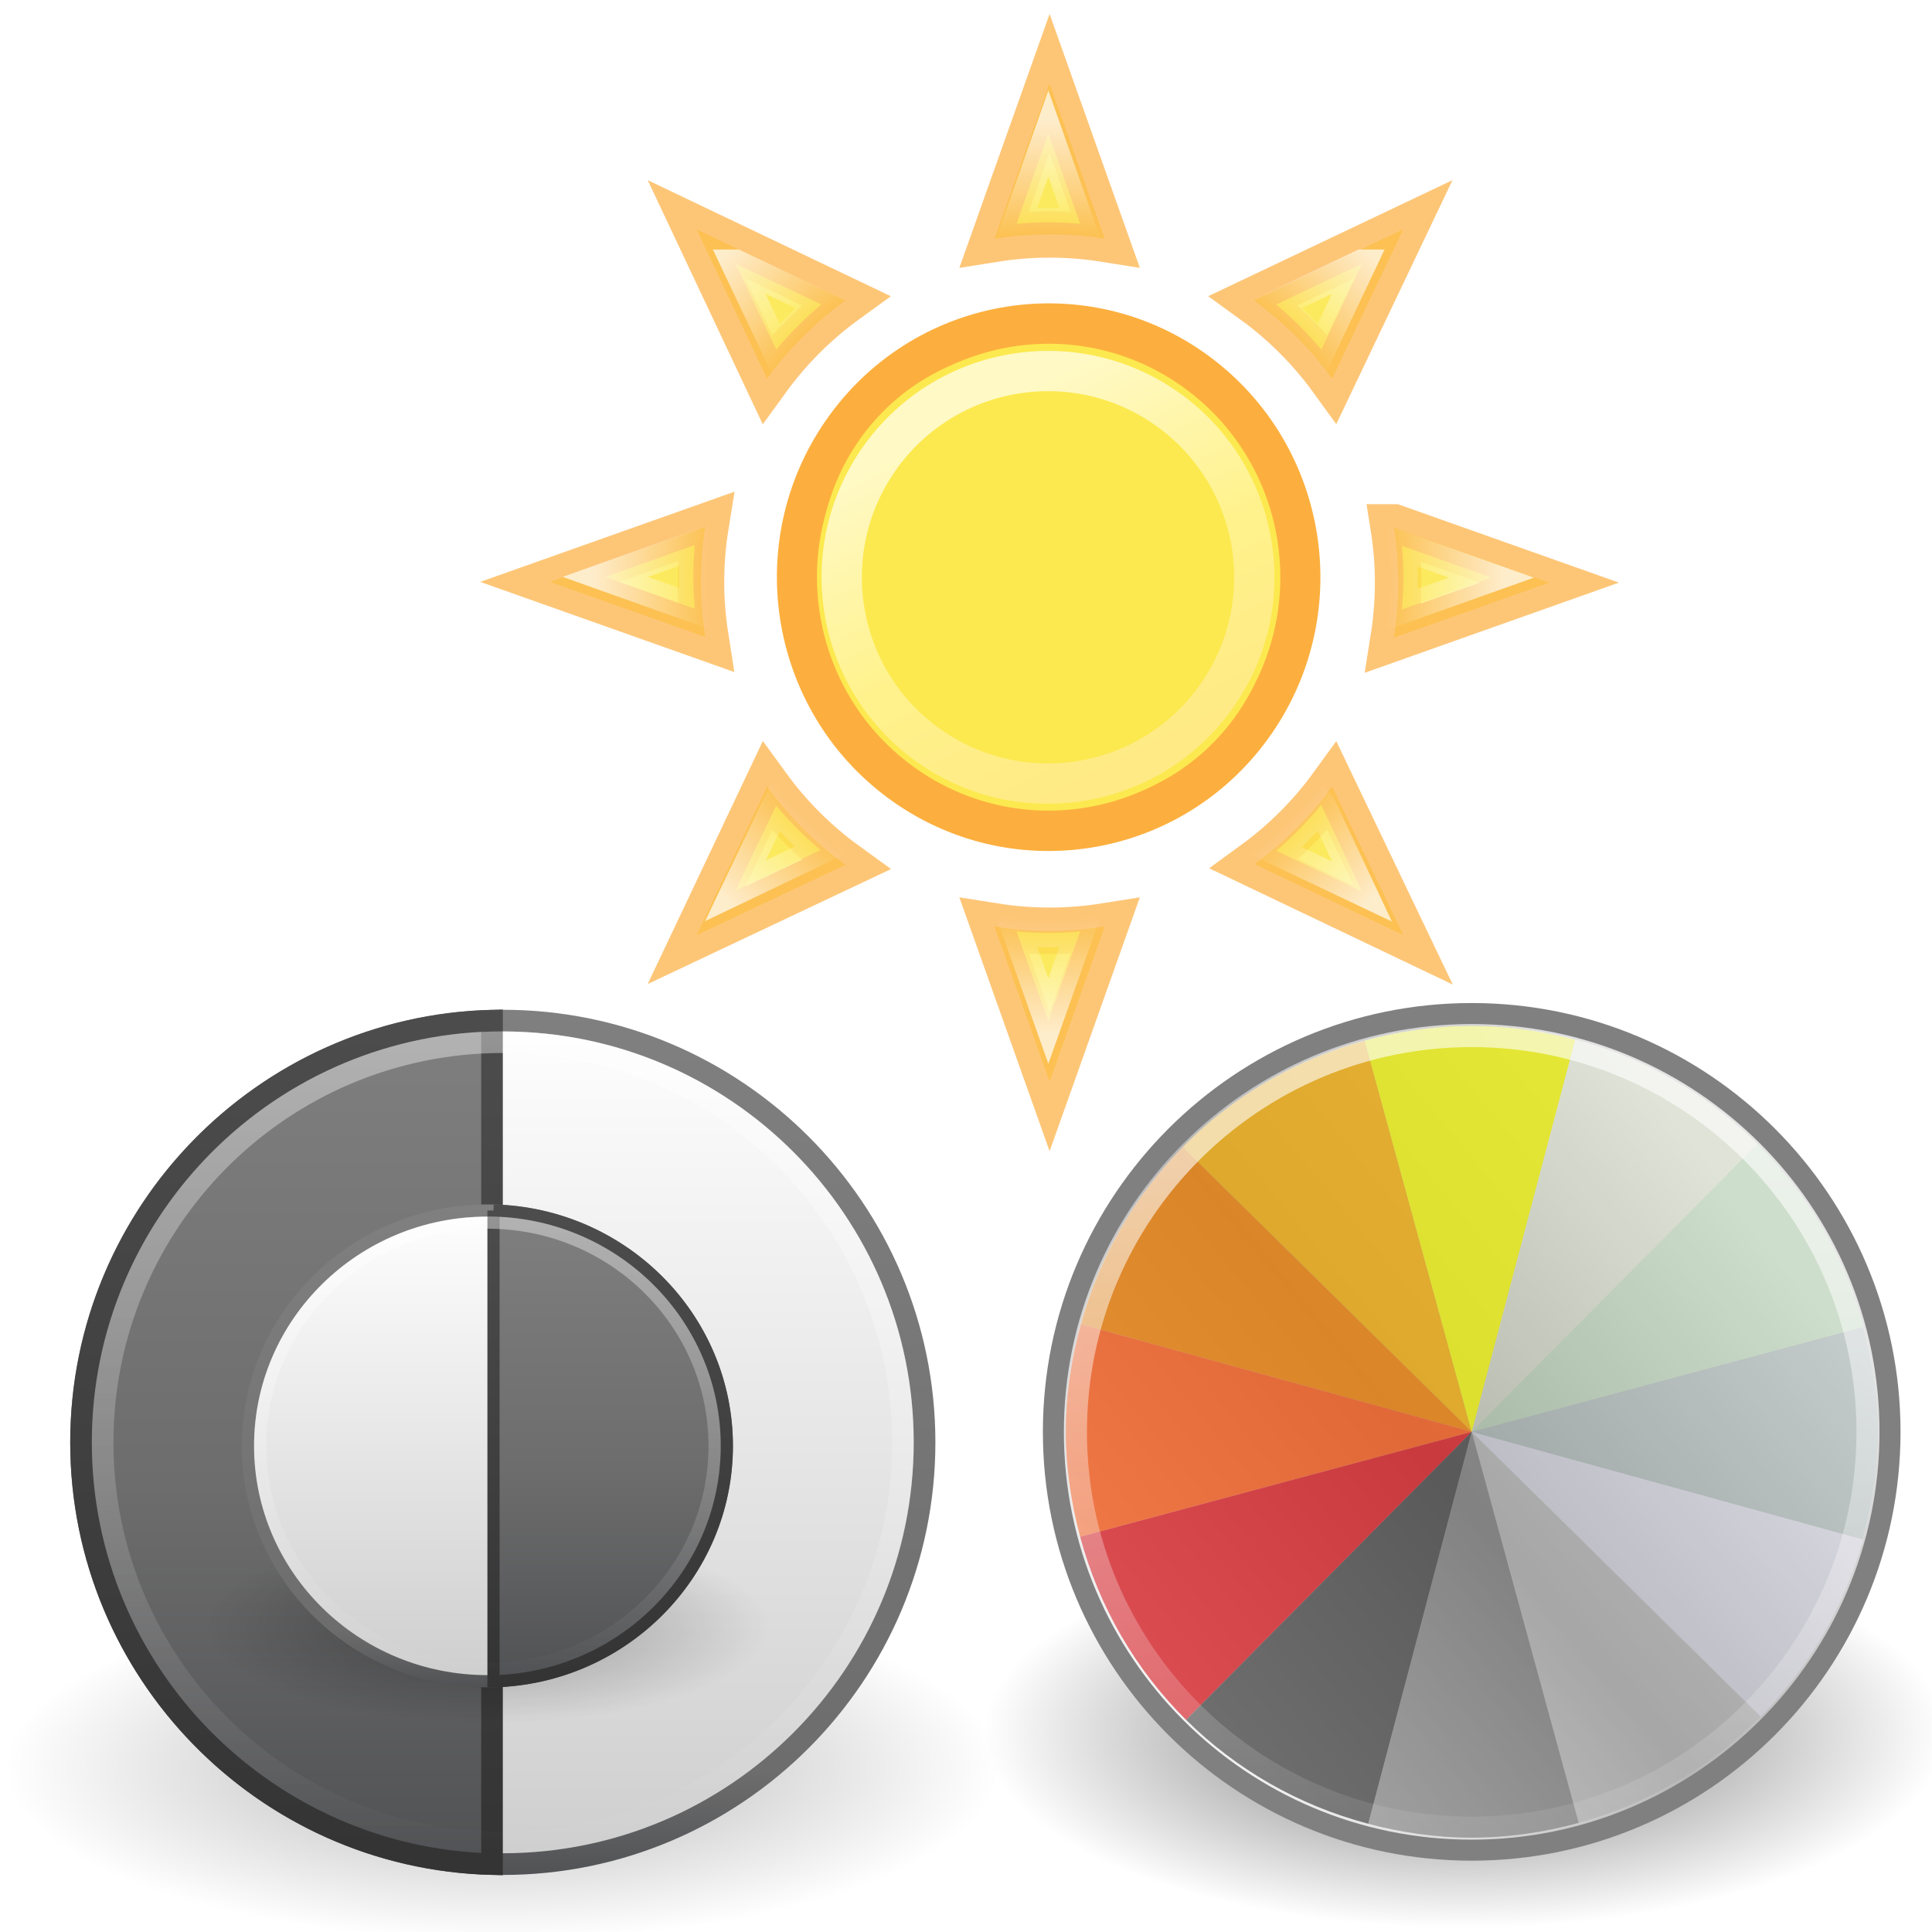 <?xml version="1.0" encoding="UTF-8" standalone="no"?>
<!-- Created with Inkscape (http://www.inkscape.org/) -->

<svg
   xmlns:dc="http://purl.org/dc/elements/1.1/"
   xmlns:cc="http://creativecommons.org/ns#"
   xmlns:rdf="http://www.w3.org/1999/02/22-rdf-syntax-ns#"
   xmlns:svg="http://www.w3.org/2000/svg"
   xmlns="http://www.w3.org/2000/svg"
   xmlns:xlink="http://www.w3.org/1999/xlink"
   xmlns:sodipodi="http://sodipodi.sourceforge.net/DTD/sodipodi-0.dtd"
   xmlns:inkscape="http://www.inkscape.org/namespaces/inkscape"
   inkscape:export-ydpi="90.000000"
   inkscape:export-xdpi="90.000000"
   inkscape:export-filename="/home/jimmac/Desktop/wi-fi.png"
   width="48"
   height="48"
   id="svg11300"
   sodipodi:version="0.32"
   inkscape:version="0.48.1 r9760"
   sodipodi:docname="plugin-obs.svg"
   inkscape:output_extension="org.inkscape.output.svg.inkscape"
   version="1.0">
  <defs
     id="defs3">
    <linearGradient
       id="linearGradient4026">
      <stop
         style="stop-color:#fff9c6;stop-opacity:1"
         offset="0"
         id="stop4028" />
      <stop
         id="stop4042"
         offset="0.542"
         style="stop-color:#fff28c;stop-opacity:1;" />
      <stop
         style="stop-color:#ffea85;stop-opacity:1;"
         offset="1"
         id="stop4030" />
    </linearGradient>
    <linearGradient
       id="linearGradient4083">
      <stop
         style="stop-color:#ffffff;stop-opacity:0;"
         offset="0"
         id="stop4085" />
      <stop
         id="stop4089"
         offset="0.75"
         style="stop-color:#ffffff;stop-opacity:0;" />
      <stop
         style="stop-color:#ffffff;stop-opacity:1;"
         offset="1"
         id="stop4087" />
    </linearGradient>
    <radialGradient
       inkscape:collect="always"
       xlink:href="#linearGradient4083"
       id="radialGradient3033"
       gradientUnits="userSpaceOnUse"
       gradientTransform="matrix(0.592,0,0,0.593,11.84,-15.521)"
       cx="24"
       cy="23.382"
       fx="24"
       fy="23.382"
       r="19.142" />
    <linearGradient
       inkscape:collect="always"
       xlink:href="#linearGradient4026"
       id="linearGradient3039"
       gradientUnits="userSpaceOnUse"
       x1="-28.969"
       y1="-25.327"
       x2="-37.197"
       y2="-9.559" />
    <radialGradient
       r="10.625"
       fy="4.625"
       fx="62.625"
       cy="4.625"
       cx="62.625"
       gradientTransform="matrix(2.165,0,0,0.753,-111.565,36.518)"
       gradientUnits="userSpaceOnUse"
       id="radialGradient3176"
       xlink:href="#linearGradient8838"
       inkscape:collect="always" />
    <linearGradient
       id="linearGradient8838">
      <stop
         id="stop8840"
         style="stop-color:#000000;stop-opacity:1"
         offset="0" />
      <stop
         id="stop8842"
         style="stop-color:#000000;stop-opacity:0"
         offset="1" />
    </linearGradient>
    <linearGradient
       inkscape:collect="always"
       xlink:href="#linearGradient3268-4-9"
       id="linearGradient2950-8"
       gradientUnits="userSpaceOnUse"
       gradientTransform="matrix(0.998,0,0,0.998,0.515,7.859)"
       x1="17.61"
       y1="1"
       x2="17.61"
       y2="23.063" />
    <linearGradient
       id="linearGradient3268-4-9">
      <stop
         id="stop3270-6-3"
         style="stop-color:#ffffff;stop-opacity:1"
         offset="0" />
      <stop
         id="stop3272-2-6"
         style="stop-color:#cdcdcd;stop-opacity:1"
         offset="1" />
    </linearGradient>
    <linearGradient
       inkscape:collect="always"
       xlink:href="#linearGradient3334-995-903-143-677-209-356-728-8-0"
       id="linearGradient2952-8"
       gradientUnits="userSpaceOnUse"
       gradientTransform="matrix(0.515,0,0,0.515,0.131,7.474)"
       x1="12.963"
       y1="2.684"
       x2="12.963"
       y2="45.326" />
    <linearGradient
       id="linearGradient3334-995-903-143-677-209-356-728-8-0">
      <stop
         id="stop5026-6-2"
         style="stop-color:#808080;stop-opacity:1"
         offset="0" />
      <stop
         id="stop5028-2-1"
         style="stop-color:#6d6d6d;stop-opacity:1"
         offset="0.873" />
      <stop
         id="stop5030-8-0"
         style="stop-color:#4f5053;stop-opacity:1"
         offset="1" />
    </linearGradient>
    <linearGradient
       inkscape:collect="always"
       xlink:href="#linearGradient3356-2-1"
       id="linearGradient2945-2"
       gradientUnits="userSpaceOnUse"
       gradientTransform="matrix(0,1.376,-1.329,0,29.293,3.652)"
       x1="3.697"
       y1="16.723"
       x2="19.821"
       y2="16.723" />
    <linearGradient
       id="linearGradient3356-2-1">
      <stop
         id="stop3358-8-5"
         style="stop-color:#808080;stop-opacity:1"
         offset="0" />
      <stop
         id="stop3360-9-9"
         style="stop-color:#6d6d6d;stop-opacity:1"
         offset="0.546" />
      <stop
         id="stop3362-6-9"
         style="stop-color:#4f5053;stop-opacity:1"
         offset="1" />
    </linearGradient>
    <linearGradient
       inkscape:collect="always"
       xlink:href="#linearGradient3227-7-4"
       id="linearGradient2947-1"
       gradientUnits="userSpaceOnUse"
       gradientTransform="matrix(0,1.376,-1.329,0,45.119,-68.778)"
       x1="56.323"
       y1="25.883"
       x2="72.452"
       y2="25.883" />
    <linearGradient
       id="linearGradient3227-7-4">
      <stop
         id="stop3229-0-9"
         style="stop-color:#4d4d4d;stop-opacity:1"
         offset="0" />
      <stop
         id="stop3231-1-1"
         style="stop-color:#333333;stop-opacity:1"
         offset="1" />
    </linearGradient>
    <linearGradient
       inkscape:collect="always"
       xlink:href="#linearGradient4873"
       id="linearGradient2922"
       gradientUnits="userSpaceOnUse"
       gradientTransform="matrix(1.137,0,0,1.137,-58.217,23.827)"
       x1="63.397"
       y1="-12.489"
       x2="63.397"
       y2="5.468" />
    <linearGradient
       id="linearGradient4873">
      <stop
         id="stop4875"
         style="stop-color:#ffffff;stop-opacity:1"
         offset="0" />
      <stop
         id="stop4877"
         style="stop-color:#ffffff;stop-opacity:0"
         offset="1" />
    </linearGradient>
    <radialGradient
       inkscape:collect="always"
       xlink:href="#linearGradient8838"
       id="radialGradient3040"
       gradientUnits="userSpaceOnUse"
       gradientTransform="matrix(-0.661,0,0,0.226,53.473,23.377)"
       cx="62.625"
       cy="4.625"
       fx="62.625"
       fy="4.625"
       r="10.625" />
    <linearGradient
       id="linearGradient3311">
      <stop
         id="stop3313"
         style="stop-color:#000000;stop-opacity:1"
         offset="0" />
      <stop
         id="stop3315"
         style="stop-color:#000000;stop-opacity:0"
         offset="1" />
    </linearGradient>
    <linearGradient
       inkscape:collect="always"
       xlink:href="#linearGradient3268-4-9"
       id="linearGradient3042"
       gradientUnits="userSpaceOnUse"
       gradientTransform="matrix(-0.567,0,0,0.557,18.909,13.24)"
       x1="17.61"
       y1="1"
       x2="17.61"
       y2="23.063" />
    <linearGradient
       id="linearGradient3318">
      <stop
         id="stop3320"
         style="stop-color:#ffffff;stop-opacity:1"
         offset="0" />
      <stop
         id="stop3322"
         style="stop-color:#cdcdcd;stop-opacity:1"
         offset="1" />
    </linearGradient>
    <linearGradient
       inkscape:collect="always"
       xlink:href="#linearGradient3334-995-903-143-677-209-356-728-8-0"
       id="linearGradient3044"
       gradientUnits="userSpaceOnUse"
       gradientTransform="matrix(-0.292,0,0,0.287,19.127,13.025)"
       x1="12.963"
       y1="2.684"
       x2="12.963"
       y2="45.326" />
    <linearGradient
       id="linearGradient3325">
      <stop
         id="stop3327"
         style="stop-color:#808080;stop-opacity:1"
         offset="0" />
      <stop
         id="stop3329"
         style="stop-color:#6d6d6d;stop-opacity:1"
         offset="0.873" />
      <stop
         id="stop3331"
         style="stop-color:#4f5053;stop-opacity:1"
         offset="1" />
    </linearGradient>
    <linearGradient
       inkscape:collect="always"
       xlink:href="#linearGradient3356-2-1"
       id="linearGradient3046"
       gradientUnits="userSpaceOnUse"
       gradientTransform="matrix(0,0.768,0.754,0,2.569,10.892)"
       x1="3.697"
       y1="16.723"
       x2="19.821"
       y2="16.723" />
    <linearGradient
       id="linearGradient3334">
      <stop
         id="stop3336"
         style="stop-color:#808080;stop-opacity:1"
         offset="0" />
      <stop
         id="stop3338"
         style="stop-color:#6d6d6d;stop-opacity:1"
         offset="0.546" />
      <stop
         id="stop3340"
         style="stop-color:#4f5053;stop-opacity:1"
         offset="1" />
    </linearGradient>
    <linearGradient
       inkscape:collect="always"
       xlink:href="#linearGradient3227-7-4"
       id="linearGradient3048"
       gradientUnits="userSpaceOnUse"
       gradientTransform="matrix(0,0.768,0.754,0,-6.417,-29.527)"
       x1="56.323"
       y1="25.883"
       x2="72.452"
       y2="25.883" />
    <linearGradient
       id="linearGradient3343">
      <stop
         id="stop3345"
         style="stop-color:#4d4d4d;stop-opacity:1"
         offset="0" />
      <stop
         id="stop3347"
         style="stop-color:#333333;stop-opacity:1"
         offset="1" />
    </linearGradient>
    <linearGradient
       inkscape:collect="always"
       xlink:href="#linearGradient4873"
       id="linearGradient3050"
       gradientUnits="userSpaceOnUse"
       gradientTransform="matrix(-0.645,0,0,0.634,52.257,22.151)"
       x1="63.397"
       y1="-12.489"
       x2="63.397"
       y2="5.468" />
    <linearGradient
       id="linearGradient3350">
      <stop
         id="stop3352"
         style="stop-color:#ffffff;stop-opacity:1"
         offset="0" />
      <stop
         id="stop3354"
         style="stop-color:#ffffff;stop-opacity:0"
         offset="1" />
    </linearGradient>
    <radialGradient
       r="10.625"
       fy="4.625"
       fx="62.625"
       cy="4.625"
       cx="62.625"
       gradientTransform="matrix(1.163,0,0,0.405,-60.36,26.025)"
       gradientUnits="userSpaceOnUse"
       id="radialGradient3364"
       xlink:href="#linearGradient8838"
       inkscape:collect="always" />
    <radialGradient
       inkscape:collect="always"
       xlink:href="#linearGradient8838-4"
       id="radialGradient6032"
       gradientUnits="userSpaceOnUse"
       gradientTransform="matrix(1,0,0,0.341,0,3.047)"
       cx="62.625"
       cy="4.625"
       fx="62.625"
       fy="4.625"
       r="10.625" />
    <linearGradient
       inkscape:collect="always"
       id="linearGradient8838-4">
      <stop
         style="stop-color:#000000;stop-opacity:1;"
         offset="0"
         id="stop8840-5" />
      <stop
         style="stop-color:#000000;stop-opacity:0;"
         offset="1"
         id="stop8842-2" />
    </linearGradient>
    <linearGradient
       inkscape:collect="always"
       xlink:href="#aigrd2"
       id="linearGradient3014"
       gradientUnits="userSpaceOnUse"
       x1="-90.696"
       y1="54.592"
       x2="-60.993"
       y2="29.995"
       gradientTransform="matrix(0.522,0,0,0.522,80.712,4.915)" />
    <linearGradient
       y2="14.203"
       x2="35.391"
       y1="32.416"
       x1="12.274"
       gradientUnits="userSpaceOnUse"
       id="aigrd2">
      <stop
         id="stop3043"
         style="stop-color:#FBFBFB"
         offset="0" />
      <stop
         id="stop3045"
         style="stop-color:#B6B6B6"
         offset="0.5" />
      <stop
         id="stop3047"
         style="stop-color:#E4E4E4"
         offset="1" />
    </linearGradient>
    <linearGradient
       inkscape:collect="always"
       xlink:href="#linearGradient4873-0"
       id="linearGradient2995"
       gradientUnits="userSpaceOnUse"
       gradientTransform="matrix(1.123,0,0,1.123,-33.28,23.517)"
       x1="63.397"
       y1="-9.383"
       x2="63.397"
       y2="7.443" />
    <linearGradient
       id="linearGradient4873-0"
       inkscape:collect="always">
      <stop
         id="stop4875-2"
         offset="0"
         style="stop-color:#ffffff;stop-opacity:1;" />
      <stop
         id="stop4877-9"
         offset="1"
         style="stop-color:#ffffff;stop-opacity:0;" />
    </linearGradient>
    <radialGradient
       r="10.625"
       fy="4.625"
       fx="62.625"
       cy="4.625"
       cx="62.625"
       gradientTransform="matrix(1,0,0,0.341,0,3.047)"
       gradientUnits="userSpaceOnUse"
       id="radialGradient3531"
       xlink:href="#linearGradient8838-4"
       inkscape:collect="always" />
  </defs>
  <sodipodi:namedview
     stroke="#ef2929"
     fill="#eeeeec"
     id="base"
     pagecolor="#ffffff"
     bordercolor="#666666"
     borderopacity="0.255"
     inkscape:pageopacity="0.0"
     inkscape:pageshadow="2"
     inkscape:zoom="7.5572037"
     inkscape:cx="0.77712459"
     inkscape:cy="25.654051"
     inkscape:current-layer="layer1"
     showgrid="false"
     inkscape:grid-bbox="true"
     inkscape:document-units="px"
     inkscape:showpageshadow="false"
     inkscape:window-width="1278"
     inkscape:window-height="710"
     inkscape:window-x="0"
     inkscape:window-y="27"
     showguides="true"
     inkscape:guide-bbox="true"
     inkscape:snap-global="false"
     inkscape:window-maximized="0">
    <inkscape:grid
       type="xygrid"
       id="grid8656"
       visible="true"
       enabled="true"
       empspacing="5"
       snapvisiblegridlinesonly="true" />
  </sodipodi:namedview>
  <g
     id="layer1"
     inkscape:label="Layer 1"
     inkscape:groupmode="layer"
     transform="translate(0,16)">
    <path
       inkscape:connector-curvature="0"
       style="opacity:0.7;fill:#fce94f;fill-opacity:1;stroke:#fcaf3e;stroke-width:1.157;stroke-linecap:square;stroke-linejoin:miter;stroke-miterlimit:4;stroke-opacity:1;stroke-dasharray:none"
       d="m 26.077,-13.926 -1.371,3.857 c 0.447,-0.071 0.904,-0.108 1.371,-0.108 0.467,0 0.924,0.037 1.371,0.108 l -1.371,-3.857 z m -8.77,3.623 1.75,3.713 c 0.54,-0.744 1.204,-1.407 1.949,-1.947 l -3.699,-1.766 z m 17.557,0 -3.717,1.766 c 0.745,0.539 1.409,1.202 1.949,1.947 l 1.768,-3.713 z m -17.341,7.39 -3.862,1.37 3.862,1.37 c -0.069,-0.441 -0.108,-0.892 -0.108,-1.352 0,-0.473 0.035,-0.936 0.108,-1.388 z m 17.106,0.018 c 0.071,0.446 0.108,0.903 0.108,1.37 0,0.466 -0.037,0.923 -0.108,1.37 L 38.492,-1.525 34.63,-2.895 z M 19.058,3.539 17.307,7.234 21.007,5.486 C 20.262,4.946 19.598,4.283 19.058,3.539 z m 14.039,0 c -0.535,0.737 -1.194,1.392 -1.931,1.929 l 3.699,1.766 -1.768,-3.695 z m -8.391,3.479 1.371,3.857 1.371,-3.857 c -0.447,0.071 -0.904,0.108 -1.371,0.108 -0.467,0 -0.924,-0.037 -1.371,-0.108 z"
       id="path7492" />
    <path
       inkscape:connector-curvature="0"
       style="opacity:0.7;fill:#fce94f;stroke:url(#radialGradient3033);stroke-width:0.711;stroke-linecap:square;stroke-linejoin:miter;stroke-miterlimit:4;stroke-opacity:1;stroke-dasharray:none"
       d="m 26.046,-12.683 -0.79,2.244 c 0.26,-0.023 0.524,-0.037 0.79,-0.037 0.266,0 0.53,0.014 0.79,0.037 l -0.79,-2.244 z m -7.772,3.237 1.011,2.133 c 0.336,-0.401 0.72,-0.786 1.121,-1.122 l -2.131,-1.011 z m 15.563,0 -2.131,1.011 c 0.4,0.335 0.786,0.722 1.121,1.122 l 1.011,-2.133 z m -16.574,6.988 -2.223,0.791 2.223,0.791 c -0.022,-0.254 -0.037,-0.512 -0.037,-0.772 0,-0.273 0.013,-0.543 0.037,-0.809 z m 17.566,0.018 c 0.023,0.26 0.037,0.524 0.037,0.791 0,0.266 -0.014,0.53 -0.037,0.791 l 2.223,-0.791 -2.223,-0.791 z m -2.003,6.437 C 32.49,4.4 32.108,4.799 31.706,5.137 L 33.837,6.148 32.826,3.997 z m -13.542,0.018 -1.011,2.115 2.113,-1.011 C 19.992,4.786 19.616,4.411 19.284,4.015 z m 5.972,3.126 0.79,2.225 0.79,-2.225 c -0.26,0.023 -0.524,0.037 -0.79,0.037 -0.266,0 -0.53,-0.014 -0.79,-0.037 z"
       id="path7494" />
    <path
       sodipodi:type="arc"
       style="fill:#fce94f;fill-opacity:1;stroke:#fcaf3e;stroke-width:1.513;stroke-linecap:square;stroke-linejoin:miter;stroke-miterlimit:4;stroke-opacity:1;stroke-dasharray:none"
       id="path7498"
       sodipodi:cx="-32"
       sodipodi:cy="-17.5"
       sodipodi:rx="9.5"
       sodipodi:ry="9.5"
       d="m -22.5,-17.5 c 0,5.247 -4.253,9.5 -9.5,9.5 -5.247,0 -9.5,-4.253 -9.5,-9.5 0,-5.247 4.253,-9.5 9.5,-9.5 5.247,0 9.5,4.253 9.5,9.5 z"
       transform="matrix(0.389,-0.535,0.531,0.392,47.794,-11.92)"
       inkscape:r_cx="true"
       inkscape:r_cy="true" />
    <path
       sodipodi:type="arc"
       style="fill:#fce94f;fill-opacity:1;stroke:none"
       id="path7500"
       sodipodi:cx="-32"
       sodipodi:cy="-17.5"
       sodipodi:rx="9.5"
       sodipodi:ry="9.5"
       d="m -22.5,-17.5 c 0,5.247 -4.253,9.5 -9.5,9.5 -5.247,0 -9.5,-4.253 -9.5,-9.5 0,-5.247 4.253,-9.5 9.5,-9.5 5.247,0 9.5,4.253 9.5,9.5 z"
       transform="matrix(0.589,-0.08,0.103,0.596,46.686,6.215)"
       inkscape:r_cx="true"
       inkscape:r_cy="true" />
    <path
       sodipodi:type="arc"
       style="fill:#fce94f;stroke:url(#linearGradient3039);stroke-width:1.855;stroke-linecap:square;stroke-linejoin:miter;stroke-miterlimit:4;stroke-opacity:1;stroke-dasharray:none"
       id="path7502"
       sodipodi:cx="-32"
       sodipodi:cy="-17.5"
       sodipodi:rx="9.5"
       sodipodi:ry="9.5"
       d="m -22.5,-17.5 c 0,5.247 -4.253,9.5 -9.5,9.5 -5.247,0 -9.5,-4.253 -9.5,-9.5 0,-5.247 4.253,-9.5 9.5,-9.5 5.247,0 9.5,4.253 9.5,9.5 z"
       transform="matrix(0.319,-0.435,0.435,0.319,43.858,-9.994)"
       inkscape:r_cx="true"
       inkscape:r_cy="true" />
    <path
       inkscape:connector-curvature="0"
       style="opacity:0.3;fill:url(#radialGradient3364);fill-opacity:1;fill-rule:evenodd;stroke:none;stroke-width:1;marker:none;visibility:visible;display:inline;overflow:visible"
       id="path8836"
       d="m 24.853,27.897 c 0,2.374 -5.534,4.299 -12.36,4.299 -6.826,0 -12.36,-1.925 -12.36,-4.299 0,-2.374 5.534,-4.299 12.36,-4.299 6.826,0 12.36,1.925 12.36,4.299 l 0,0 z" />
    <path
       inkscape:connector-curvature="0"
       style="color:#000000;fill:url(#linearGradient2950-8);fill-opacity:1;fill-rule:nonzero;stroke:url(#linearGradient2952-8);stroke-width:0.539;stroke-linecap:round;stroke-linejoin:round;stroke-miterlimit:4;stroke-opacity:1;stroke-dasharray:none;stroke-dashoffset:0;marker:none;visibility:visible;display:inline;overflow:visible;enable-background:accumulate"
       id="path2555"
       d="m 12.492,9.357 c -5.782,0 -10.478,4.697 -10.478,10.478 0,5.782 4.697,10.478 10.478,10.478 5.782,0 10.478,-4.697 10.478,-10.478 0,-5.782 -4.697,-10.478 -10.478,-10.478 z" />
    <path
       inkscape:connector-curvature="0"
       style="color:#000000;fill:url(#linearGradient2945-2);fill-opacity:1;fill-rule:nonzero;stroke:url(#linearGradient2947-1);stroke-width:0.537;stroke-linecap:butt;stroke-linejoin:miter;stroke-miterlimit:4;stroke-opacity:1;stroke-dasharray:none;stroke-dashoffset:0;marker:none;visibility:visible;display:inline;overflow:visible;enable-background:accumulate"
       d="M 12.224,9.356 C 6.566,9.5 2.013,14.144 2.013,19.836 c 0,5.691 4.553,10.336 10.211,10.479 l 0,-20.959 z"
       id="path2555-99" />
    <path
       inkscape:connector-curvature="0"
       style="opacity:0.4;fill:none;stroke:url(#linearGradient2922);stroke-width:0.537;stroke-miterlimit:4;stroke-opacity:1;stroke-dasharray:none"
       id="path8655"
       d="m 22.434,19.835 c 0,5.491 -4.451,9.942 -9.942,9.942 -5.491,0 -9.942,-4.451 -9.942,-9.942 0,-5.491 4.451,-9.942 9.942,-9.942 5.49,0 9.942,4.451 9.942,9.942 l 0,0 z" />
    <path
       d="m 5.091,24.422 c 0,1.325 3.142,2.399 7.018,2.399 3.876,0 7.018,-1.074 7.018,-2.399 0,-1.325 -3.142,-2.399 -7.018,-2.399 -3.876,0 -7.018,1.074 -7.018,2.399 l 0,0 z"
       id="path3032"
       style="opacity:0.3;fill:url(#radialGradient3040);fill-opacity:1;fill-rule:evenodd;stroke:none;stroke-width:1;marker:none;visibility:visible;display:inline;overflow:visible"
       inkscape:connector-curvature="0" />
    <path
       d="m 12.109,14.076 c 3.283,0 5.949,2.621 5.949,5.847 0,3.226 -2.667,5.847 -5.949,5.847 -3.283,0 -5.949,-2.621 -5.949,-5.847 0,-3.226 2.667,-5.847 5.949,-5.847 z"
       id="path3034"
       style="color:#000000;fill:url(#linearGradient3042);fill-opacity:1;fill-rule:nonzero;stroke:url(#linearGradient3044);stroke-width:0.304;stroke-linecap:round;stroke-linejoin:round;stroke-miterlimit:4;stroke-opacity:1;stroke-dasharray:none;stroke-dashoffset:0;marker:none;visibility:visible;display:inline;overflow:visible;enable-background:accumulate"
       inkscape:connector-curvature="0" />
    <path
       id="path3036"
       d="m 12.261,14.075 c 3.212,0.08 5.797,2.672 5.797,5.848 0,3.176 -2.585,5.768 -5.797,5.848 l 0,-11.696 z"
       style="color:#000000;fill:url(#linearGradient3046);fill-opacity:1;fill-rule:nonzero;stroke:url(#linearGradient3048);stroke-width:0.303;stroke-linecap:butt;stroke-linejoin:miter;stroke-miterlimit:4;stroke-opacity:1;stroke-dasharray:none;stroke-dashoffset:0;marker:none;visibility:visible;display:inline;overflow:visible;enable-background:accumulate"
       inkscape:connector-curvature="0" />
    <path
       d="m 6.464,19.923 c 0,3.064 2.527,5.548 5.645,5.548 3.118,0 5.645,-2.484 5.645,-5.548 0,-3.064 -2.527,-5.548 -5.645,-5.548 -3.117,0 -5.645,2.484 -5.645,5.548 l 0,0 z"
       id="path3038"
       style="opacity:0.4;fill:none;stroke:url(#linearGradient3050);stroke-width:0.303;stroke-miterlimit:4;stroke-opacity:1;stroke-dasharray:none"
       inkscape:connector-curvature="0" />
    <path
       transform="matrix(1.123,0,0,1.339,-33.944,20.86)"
       d="m 73.25,4.625 a 10.625,3.625 0 1 1 -21.25,0 10.625,3.625 0 1 1 21.25,0 z"
       sodipodi:ry="3.625"
       sodipodi:rx="10.625"
       sodipodi:cy="4.625"
       sodipodi:cx="62.625"
       id="path8836-0"
       style="opacity:0.56;fill:url(#radialGradient3531);fill-opacity:1;fill-rule:evenodd;stroke:none;stroke-width:1;marker:none;visibility:visible;display:inline;overflow:visible"
       sodipodi:type="arc" />
    <path
       id="path6495"
       d="m 46.957,19.574 c 0,5.74 -4.653,10.393 -10.393,10.393 -5.74,0 -10.393,-4.653 -10.393,-10.393 0,-5.74 4.653,-10.393 10.393,-10.393 5.739,0 10.393,4.653 10.393,10.393 l 0,0 z"
       style="fill:url(#linearGradient3014);fill-opacity:1;fill-rule:nonzero;stroke:#808080;stroke-width:0.522;stroke-miterlimit:4;stroke-opacity:1;stroke-dasharray:none"
       inkscape:connector-curvature="0" />
    <path
       id="path4170"
       d="m 29.386,12.502 7.178,7.07 -2.658,-9.714 c -1.739,0.475 -3.292,1.396 -4.521,2.644 z"
       style="opacity:0.8;fill:#e7a509;fill-opacity:1;fill-rule:evenodd;stroke:none;stroke-width:0.476;marker:none;visibility:visible;display:inline;overflow:visible;enable-background:accumulate"
       inkscape:connector-curvature="0" />
    <path
       id="path4168"
       d="m 26.854,16.899 9.71,2.673 -7.178,-7.07 c -1.189,1.207 -2.069,2.716 -2.532,4.397 z"
       style="opacity:0.8;fill:#e37a05;fill-opacity:1;fill-rule:evenodd;stroke:none;stroke-width:0.476;marker:none;visibility:visible;display:inline;overflow:visible;enable-background:accumulate"
       inkscape:connector-curvature="0" />
    <path
       id="path4166"
       d="m 26.836,22.18 9.728,-2.606 0,-0.002 -9.71,-2.673 c -0.235,0.853 -0.371,1.748 -0.371,2.676 0,0.903 0.13,1.773 0.353,2.606 z"
       style="opacity:0.8;fill:#f14e0b;fill-opacity:0.918;fill-rule:evenodd;stroke:none;stroke-width:0.476;marker:none;visibility:visible;display:inline;overflow:visible;enable-background:accumulate"
       inkscape:connector-curvature="0" />
    <path
       id="path4164"
       d="m 29.467,26.728 7.097,-7.154 -9.728,2.606 c 0.468,1.747 1.384,3.311 2.631,4.548 z"
       style="opacity:0.8;fill:#d1040b;fill-opacity:0.865;fill-rule:evenodd;stroke:none;stroke-width:0.476;marker:none;visibility:visible;display:inline;overflow:visible;enable-background:accumulate"
       inkscape:connector-curvature="0" />
    <path
       id="path4162"
       d="m 33.994,29.311 2.57,-9.737 -7.097,7.154 c 1.237,1.227 2.792,2.126 4.528,2.583 z"
       style="opacity:0.8;fill:#292929;fill-opacity:0.813;fill-rule:evenodd;stroke:none;stroke-width:0.476;marker:none;visibility:visible;display:inline;overflow:visible;enable-background:accumulate"
       inkscape:connector-curvature="0" />
    <path
       id="path4160"
       d="m 39.224,29.289 -2.658,-9.714 -0.002,0 -2.57,9.737 c 0.822,0.217 1.68,0.344 2.57,0.344 0.922,0 1.811,-0.135 2.66,-0.367 z"
       style="opacity:0.8;fill:#2e2e2e;fill-opacity:0.476;fill-rule:evenodd;stroke:none;stroke-width:0.476;marker:none;visibility:visible;display:inline;overflow:visible;enable-background:accumulate"
       inkscape:connector-curvature="0" />
    <path
       id="path4158"
       d="m 43.742,26.647 -7.176,-7.073 2.658,9.714 c 1.737,-0.475 3.29,-1.395 4.519,-2.642 z"
       style="opacity:0.8;fill:#848484;fill-opacity:0.39;fill-rule:evenodd;stroke:none;stroke-width:0.476;marker:none;visibility:visible;display:inline;overflow:visible;enable-background:accumulate"
       inkscape:connector-curvature="0" />
    <path
       id="path4156"
       d="m 46.276,22.248 -9.71,-2.673 7.176,7.073 c 1.191,-1.208 2.071,-2.717 2.534,-4.399 z"
       style="opacity:0.8;fill:#cacaff;fill-opacity:0.195;fill-rule:evenodd;stroke:none;stroke-width:0.476;marker:none;visibility:visible;display:inline;overflow:visible;enable-background:accumulate"
       inkscape:connector-curvature="0" />
    <path
       id="path4154"
       d="m 46.294,16.968 -9.728,2.606 9.71,2.673 c 0.235,-0.853 0.369,-1.746 0.369,-2.673 0,-0.902 -0.128,-1.773 -0.351,-2.606 z"
       style="opacity:0.518;fill:#1f5252;fill-opacity:0.322;fill-rule:evenodd;stroke:none;stroke-width:0.476;marker:none;visibility:visible;display:inline;overflow:visible;enable-background:accumulate"
       inkscape:connector-curvature="0" />
    <path
       id="path4152"
       d="m 43.664,12.418 -7.1,7.154 0,0.002 0.002,0 9.728,-2.606 c -0.468,-1.748 -1.383,-3.313 -2.631,-4.55 z"
       style="opacity:0.8;fill:#3fba2b;fill-opacity:0.157;fill-rule:evenodd;stroke:none;stroke-width:0.476;marker:none;visibility:visible;display:inline;overflow:visible;enable-background:accumulate"
       inkscape:connector-curvature="0" />
    <path
       id="path4150"
       d="m 39.134,9.835 -2.57,9.737 7.1,-7.154 c -1.237,-1.227 -2.794,-2.126 -4.53,-2.583 z"
       style="opacity:0.8;fill:#a9e427;fill-opacity:0.079;fill-rule:evenodd;stroke:none;stroke-width:0.476;marker:none;visibility:visible;display:inline;overflow:visible;enable-background:accumulate"
       inkscape:connector-curvature="0" />
    <path
       id="path2170"
       d="m 36.564,9.493 c -0.921,0 -1.81,0.133 -2.658,0.365 l 2.658,9.714 2.57,-9.737 C 38.312,9.619 37.453,9.493 36.564,9.493 z"
       style="opacity:0.8;fill:#e4e80b;fill-opacity:1;fill-rule:evenodd;stroke:none;stroke-width:0.476;marker:none;visibility:visible;display:inline;overflow:visible;enable-background:accumulate"
       inkscape:connector-curvature="0" />
    <path
       style="opacity:0.6;fill:none;stroke:url(#linearGradient2995);stroke-width:0.522;stroke-miterlimit:4;stroke-opacity:1;stroke-dasharray:none"
       d="m 46.384,19.574 c 0,5.424 -4.397,9.821 -9.82,9.821 -5.424,0 -9.82,-4.397 -9.82,-9.821 0,-5.424 4.397,-9.82 9.82,-9.82 5.423,0 9.82,4.396 9.82,9.82 l 0,0 z"
       id="path8655-9"
       inkscape:connector-curvature="0" />
  </g>
</svg>
